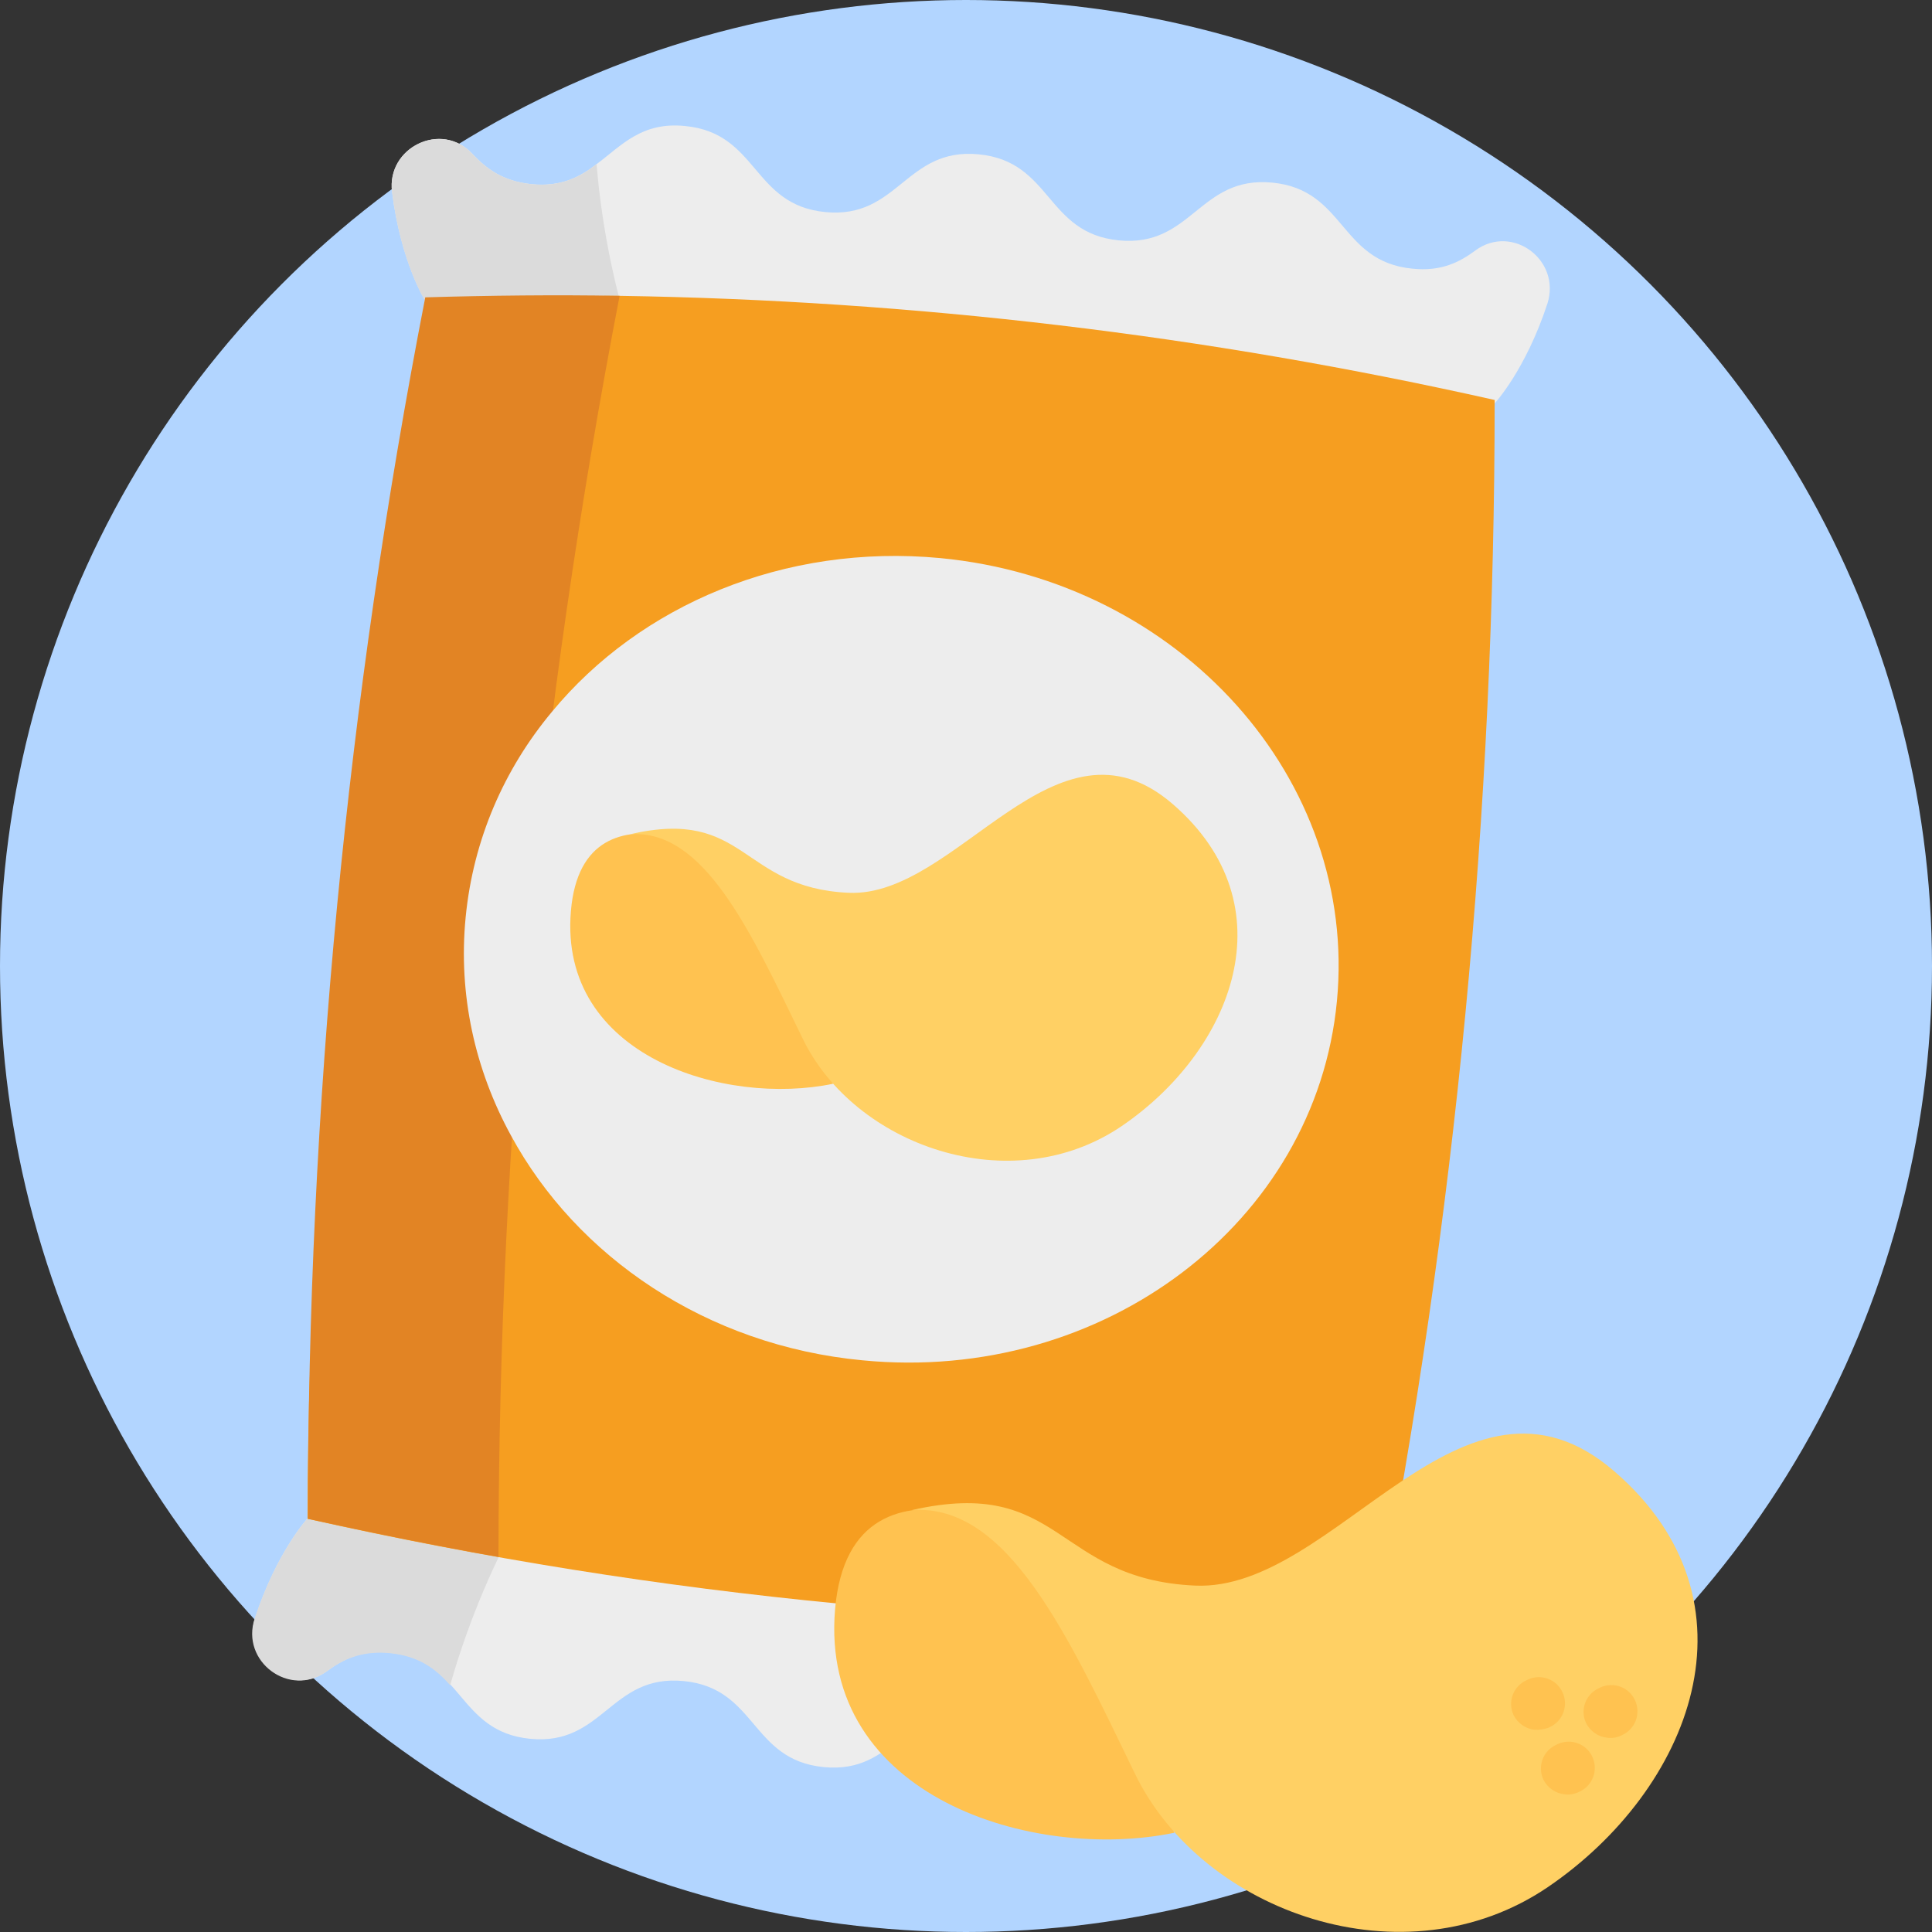 <?xml version="1.0" encoding="utf-8"?>
<!-- Generator: Adobe Illustrator 24.0.0, SVG Export Plug-In . SVG Version: 6.00 Build 0)  -->
<svg version="1.1" xmlns="http://www.w3.org/2000/svg" xmlns:xlink="http://www.w3.org/1999/xlink" x="0px" y="0px"
	 viewBox="0 0 512 512" style="enable-background:new 0 0 512 512;" xml:space="preserve">
<rect x="0" y="0" width="512" height="512" fill="#333333" stroke="none"/>
<style type="text/css">
	.st0{fill:#B2D5FF;}
	.st1{fill:#EDEDED;}
	.st2{fill:#DBDBDB;}
	.st3{fill:#F69E20;}
	.st4{fill:#E28424;}
	.st5{fill:#FFC250;}
	.st6{fill:#FFD064;}
</style>
<g id="Layer_2">
	<circle class="st0" cx="256" cy="256" r="256"/>
</g>
<g id="Capa_1">
	<g>
		<g>
			<path class="st1" d="M373.6,458.4c1.5,11.9-13.1,19-21.2,10.1c-3.7-3.9-8-7.2-15.6-8c-19.4-1.9-21.3,17.2-40.7,15.3
				c-19.4-1.9-17.7-20.9-37.1-22.8c-19.4-1.9-21.3,17.2-40.7,15.3c-19.4-1.9-17.7-20.9-37.1-22.8c-19.4-1.9-21.3,17.2-40.7,15.3
				c-19.4-1.9-17.7-20.9-37.1-22.8c-7.6-0.8-12.5,1.7-16.8,4.9c-9.7,7-22.6-2.6-19-14.1c5.8-17.7,14-26.5,14-26.5l31-322.8
				c0,0-6.4-10.2-8.7-28.7c-1.5-11.7,13.1-18.9,21.3-10c3.7,3.9,8,7.2,15.6,8c7.9,0.8,12.9-1.9,17.3-5.3
				c6.6-4.9,11.9-11.3,23.5-10.1c19.4,1.9,17.7,20.9,37.1,22.8s21.3-17.2,40.7-15.3s17.7,20.9,37.1,22.8
				c19.4,1.9,21.3-17.2,40.7-15.3c19.4,1.9,17.7,20.9,37.1,22.8c7.6,0.8,12.5-1.7,16.8-4.9c9.7-7,22.6,2.6,19,14.1
				c-5.8,17.7-14,26.5-14,26.5l-31,322.8C365,429.7,371.3,440,373.6,458.4L373.6,458.4z"/>
			<path class="st2" d="M110.3,103l2.3-23.4c0,0-6.4-10.2-8.7-28.7c-1.5-11.8,13.1-19,21.3-10.1c3.7,3.9,8,7.2,15.6,8
				c7.9,0.8,12.9-1.9,17.3-5.3c1.6,19.8,6.1,35.8,6.1,35.8L110.3,103z"/>
			<path class="st2" d="M83.8,379l-2.3,23.4c0,0-8.2,8.9-14,26.5c-3.8,11.4,9.2,21.1,19,14.1c4.3-3.2,9.2-5.6,16.8-4.9
				c7.9,0.8,12.3,4.3,16,8.5c5.4-19.2,12.9-34,12.9-34L83.8,379z"/>
			<path class="st3" d="M396.1,106c-76.5-17.2-153.9-26.4-231.9-27.6c-17.2-0.3-29.4,3.8-46.6,4.2c-20.7,106.9-36.1,211-36.1,319.9
				c93.3,20.9,187.9,30,283.5,27.2C385.8,322.8,396.1,214.9,396.1,106L396.1,106z"/>
			<path class="st4" d="M132.1,412.6c-16.9-3-33.7-6.4-50.5-10.1c0-108.9,10.3-216.8,31.1-323.7c17.2-0.5,34.4-0.7,51.5-0.4
				C142.9,188.8,132.2,300.2,132.1,412.6z"/>
			<path class="st1" d="M354.3,265.3c-5.6,58.8-62,101.4-125.7,95.2c-41.4-3.9-75.8-27.5-93.2-59.6c-9.5-17.4-14-37.2-12-57.8
				s10.2-39.3,22.9-54.5c23.3-28.2,61.5-44.6,102.9-40.7C312.8,154,359.9,206.6,354.3,265.3z"/>
		</g>
		<g>
			<path class="st5" d="M220.8,287.2c-28.6,6-72.8-7.2-69.5-45.8s49.1-11,49.1-11L220.8,287.2z"/>
			<path class="st6" d="M166.9,221.1c19.7-1.5,32,25.7,45.8,54.1c13.7,28.4,55.2,43.2,84.6,23.2c29.3-20,44.6-58.4,13.5-85.3
				s-57.1,24.8-85.9,23.5C196.1,235.3,197.9,213.9,166.9,221.1L166.9,221.1z"/>
		</g>
		<g>
			<path class="st5" d="M311.2,485.7c-37.1,7.7-94.1-9.3-89.9-59.2c4.3-49.9,63.5-14.3,63.5-14.3L311.2,485.7z"/>
			<path class="st6" d="M241.6,400.2c25.5-1.9,41.4,33.2,59.2,69.9s71.4,55.8,109.4,30c37.9-25.8,57.7-75.6,17.6-110.2
				s-73.8,32-111.1,30.3C279.4,418.5,281.6,391.1,241.6,400.2L241.6,400.2z"/>
		</g>
		<g>
			<path class="st5" d="M414.6,475.5c-2.3-0.2-4.5-1.7-5.6-3.9c-1.6-3.5-0.1-7.6,3.4-9.2l0.4-0.2c3.5-1.6,7.6-0.1,9.2,3.4
				c1.6,3.5,0.1,7.6-3.4,9.2l-0.4,0.2C417,475.5,415.8,475.7,414.6,475.5z"/>
			<path class="st5" d="M425.9,460.5c-2.3-0.2-4.5-1.7-5.6-3.9c-1.6-3.5-0.1-7.6,3.4-9.2l0.4-0.2c3.5-1.6,7.6-0.1,9.2,3.4
				c1.6,3.5,0.1,7.6-3.4,9.2l-0.4,0.2C428.4,460.5,427.1,460.7,425.9,460.5z"/>
			<path class="st5" d="M406.7,458.4c-2.3-0.2-4.5-1.7-5.6-3.9c-1.6-3.5-0.1-7.6,3.4-9.2l0.4-0.2c3.5-1.6,7.6-0.1,9.2,3.4
				c1.6,3.5,0.1,7.6-3.4,9.2l-0.4,0.2C409,458.3,407.8,458.5,406.7,458.4z"/>
		</g>
	</g>
</g>
</svg>
